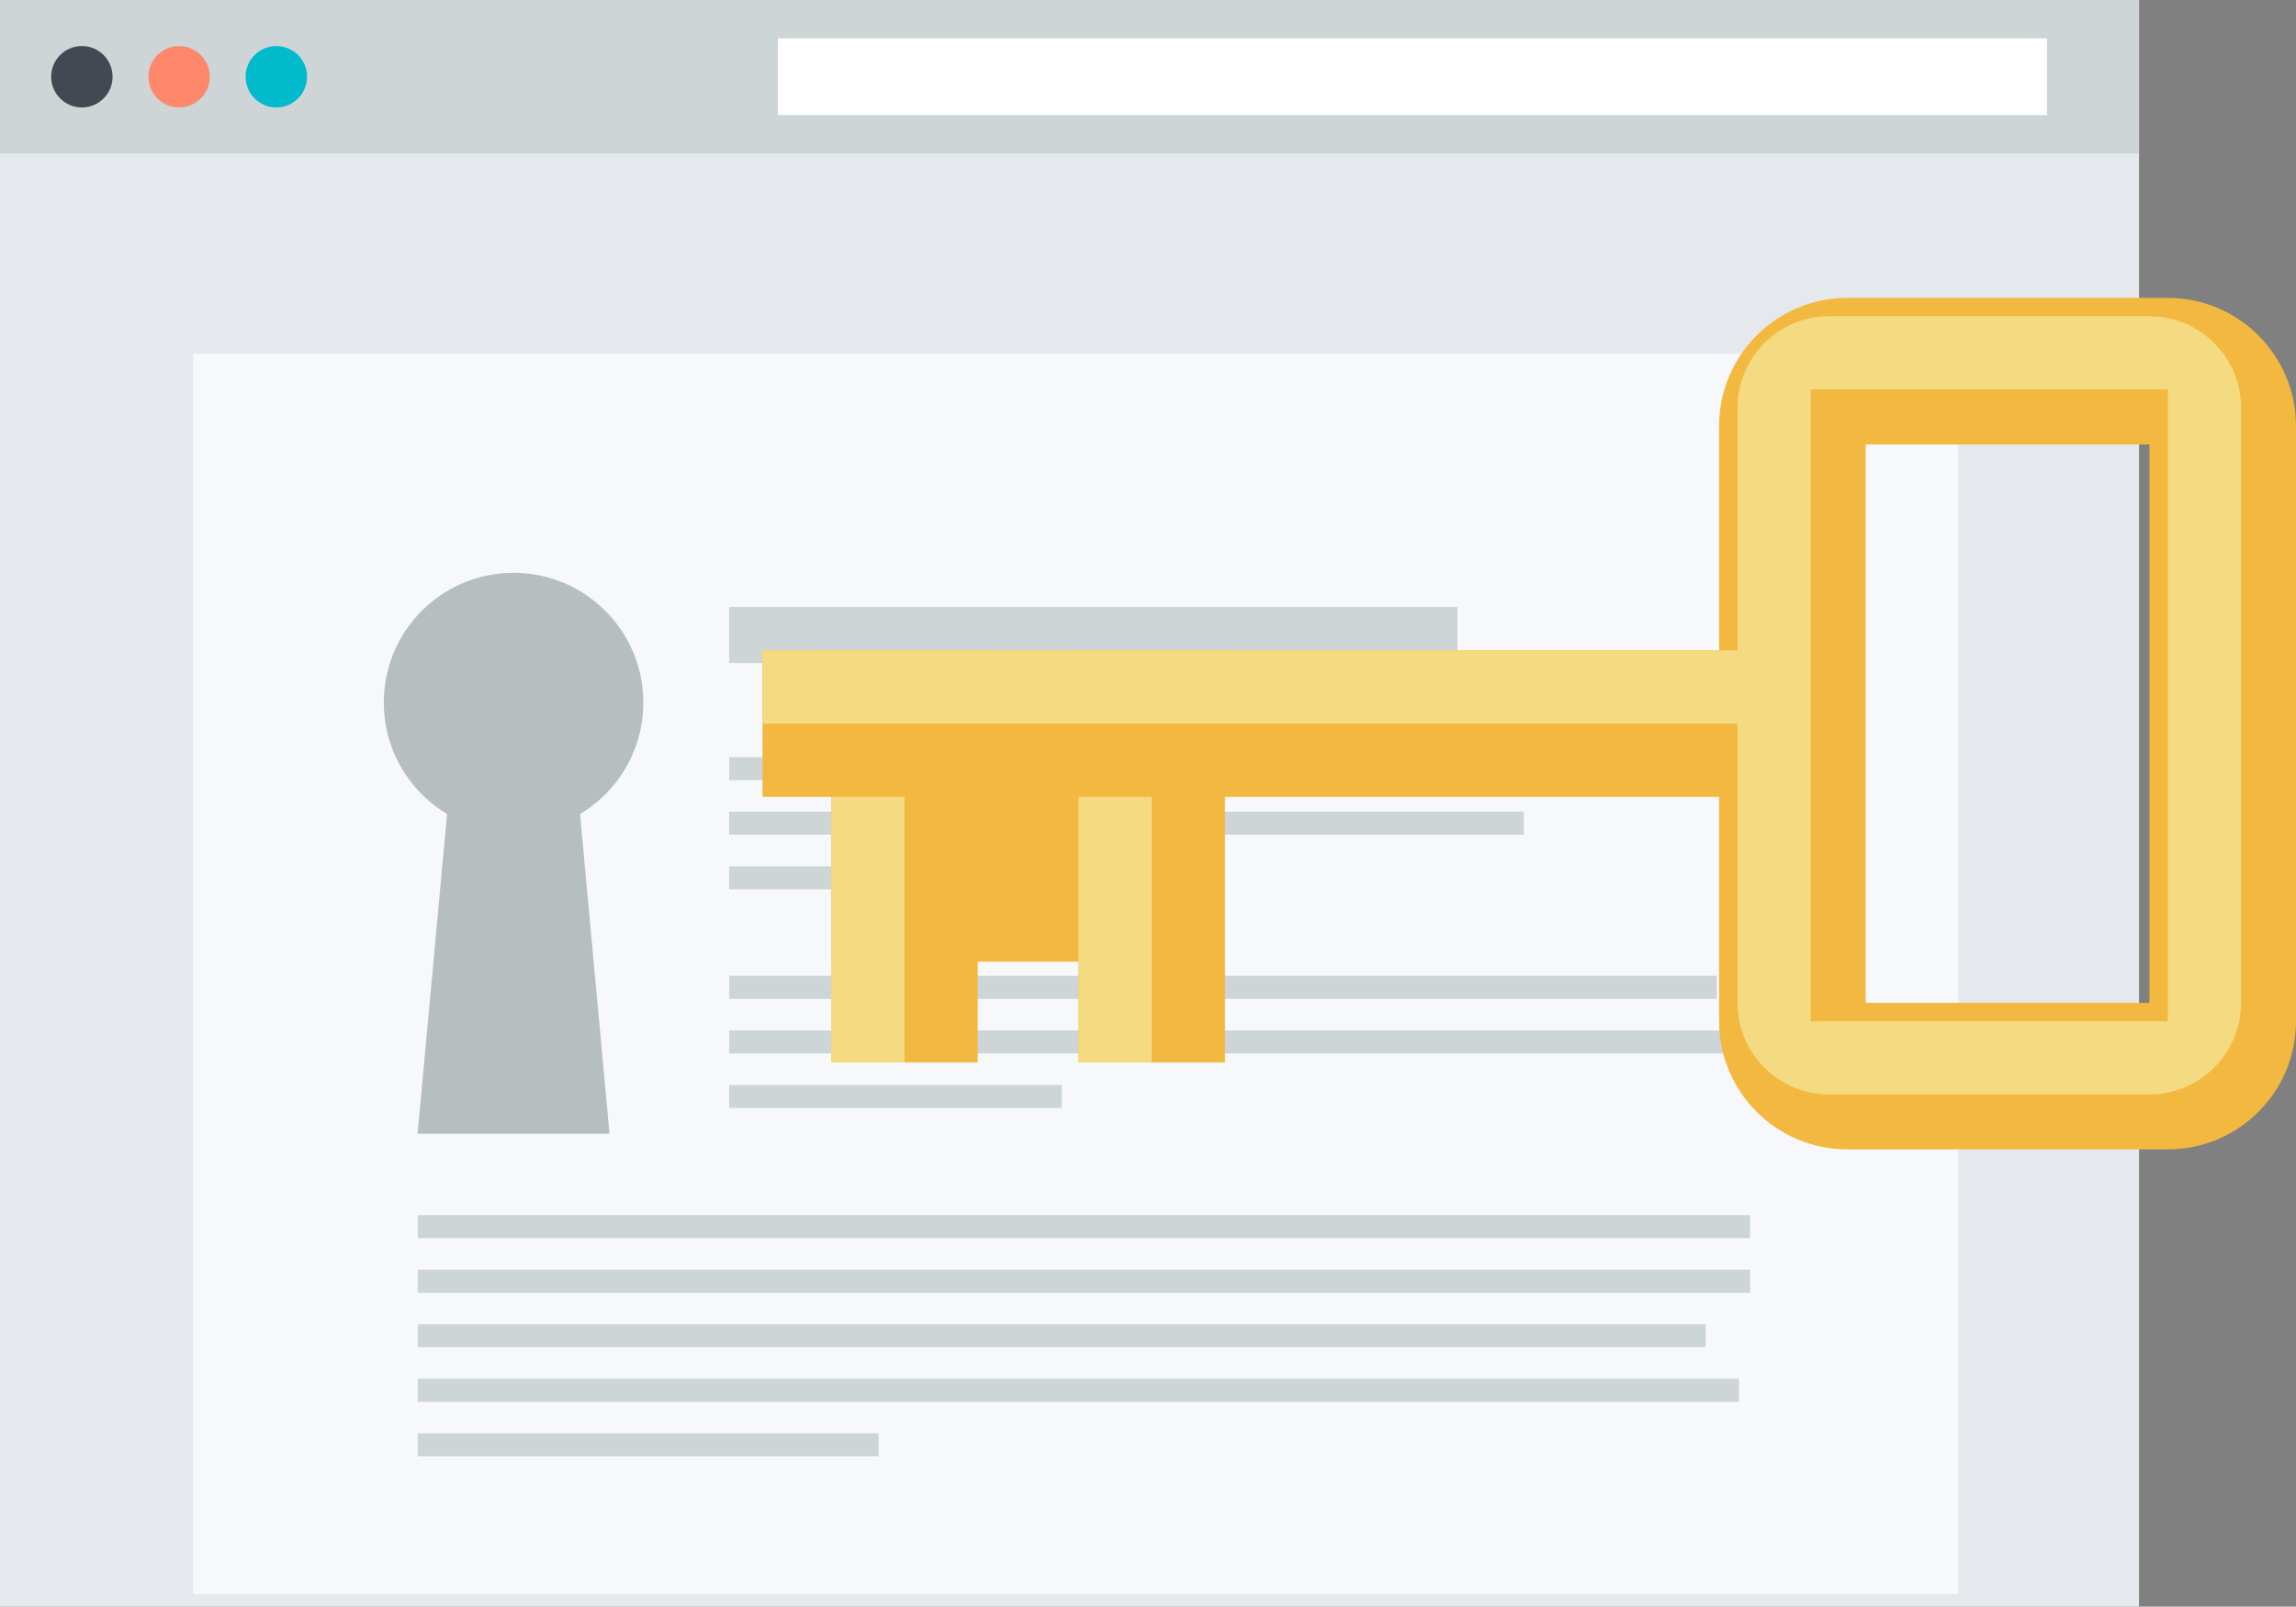 <?xml version="1.0" encoding="UTF-8" standalone="no"?>
<!-- Created with Inkscape (http://www.inkscape.org/) -->

<svg
   xmlns:dc="http://purl.org/dc/elements/1.1/"
   xmlns:cc="http://creativecommons.org/ns#"
   xmlns:rdf="http://www.w3.org/1999/02/22-rdf-syntax-ns#"
   xmlns:svg="http://www.w3.org/2000/svg"
   xmlns="http://www.w3.org/2000/svg"
   xmlns:sodipodi="http://sodipodi.sourceforge.net/DTD/sodipodi-0.dtd"
   xmlns:inkscape="http://www.inkscape.org/namespaces/inkscape"
   id="svg3572"
   version="1.1"
   inkscape:version="0.91 r13725"
   xml:space="preserve"
   width="114.269"
   height="79.97"
   viewBox="0 0 114.269 79.97"
   sodipodi:docname="clear-key.svg"><rect x="0" y="0" width="114.269" height="79.97" fill="#808080" stroke="none"/><defs
     id="defs3576"><clipPath
       clipPathUnits="userSpaceOnUse"
       id="clipPath3592"><path
         d="m 0,63.976 91.415,0 L 91.415,0 0,0 0,63.976 Z"
         id="path3594"
         inkscape:connector-curvature="0" /></clipPath></defs><sodipodi:namedview
     pagecolor="#ffffff"
     bordercolor="#666666"
     borderopacity="1"
     objecttolerance="10"
     gridtolerance="10"
     guidetolerance="10"
     inkscape:pageopacity="0"
     inkscape:pageshadow="2"
     inkscape:window-width="640"
     inkscape:window-height="480"
     id="namedview3574"
     showgrid="false"
     inkscape:zoom="2.9511021"
     inkscape:cx="57.134377"
     inkscape:cy="39.985062"
     inkscape:window-x="0"
     inkscape:window-y="0"
     inkscape:window-maximized="0"
     inkscape:current-layer="g3580" /><g
     id="g3580"
     inkscape:groupmode="layer"
     inkscape:label="clear-key"
     transform="matrix(1.25,0,0,-1.25,0,79.97)"><path
       d="m 0,0 85.166,0 0,63.977 L 0,63.977 0,0 Z"
       style="fill:#e5e8ec;fill-opacity:1;fill-rule:nonzero;stroke:none"
       id="path3582"
       inkscape:connector-curvature="0" /><path
       d="m 0,57.864 85.166,0 0,6.113 -85.166,0 0,-6.113 z"
       style="fill:#cdd5d7;fill-opacity:1;fill-rule:nonzero;stroke:none"
       id="path3584"
       inkscape:connector-curvature="0" /><path
       d="m 81.5,59.392 -50.529,0 0,3.056 50.529,0 0,-3.056 z"
       style="fill:#ffffff;fill-opacity:1;fill-rule:nonzero;stroke:none"
       id="path3586"
       inkscape:connector-curvature="0" /><g
       id="g3588"><g
         id="g3590"
         clip-path="url(#clipPath3592)"><g
           id="g3596"
           transform="translate(4.482,60.92)"><path
             d="m 0,0 c 0,-0.674 -0.547,-1.223 -1.223,-1.223 -0.675,0 -1.222,0.549 -1.222,1.223 0,0.677 0.547,1.222 1.222,1.222 C -0.547,1.222 0,0.677 0,0"
             style="fill:#424953;fill-opacity:1;fill-rule:nonzero;stroke:none"
             id="path3598"
             inkscape:connector-curvature="0" /></g><g
           id="g3600"
           transform="translate(8.354,60.92)"><path
             d="m 0,0 c 0,-0.674 -0.548,-1.223 -1.223,-1.223 -0.673,0 -1.22,0.549 -1.22,1.223 0,0.677 0.547,1.222 1.22,1.222 C -0.548,1.222 0,0.677 0,0"
             style="fill:#ff876c;fill-opacity:1;fill-rule:nonzero;stroke:none"
             id="path3602"
             inkscape:connector-curvature="0" /></g><g
           id="g3604"
           transform="translate(12.225,60.92)"><path
             d="m 0,0 c 0,-0.674 -0.547,-1.223 -1.223,-1.223 -0.673,0 -1.222,0.549 -1.222,1.223 0,0.677 0.549,1.222 1.222,1.222 C -0.547,1.222 0,0.677 0,0"
             style="fill:#01bacc;fill-opacity:1;fill-rule:nonzero;stroke:none"
             id="path3606"
             inkscape:connector-curvature="0" /></g><path
           d="m 77.963,0.5 -70.277,0 0,49.392 70.277,0 0,-49.392 z"
           style="fill:#f7f8fc;fill-opacity:1;fill-rule:nonzero;stroke:none"
           id="path3608"
           inkscape:connector-curvature="0" /><g
           id="g3610"
           transform="translate(25.615,36)"><path
             d="m 0,0 c 0,-2.854 -2.314,-5.167 -5.168,-5.167 -2.853,0 -5.166,2.313 -5.166,5.167 0,2.854 2.313,5.166 5.166,5.166 C -2.314,5.166 0,2.854 0,0"
             style="fill:#b7bec0;fill-opacity:1;fill-rule:nonzero;stroke:none"
             id="path3612"
             inkscape:connector-curvature="0" /></g><g
           id="g3614"
           transform="translate(16.627,18.832)"><path
             d="m 0,0 3.82,0 3.821,0 -1.505,16.333 -4.632,0 L 0,0 Z"
             style="fill:#b7bec0;fill-opacity:1;fill-rule:nonzero;stroke:none"
             id="path3616"
             inkscape:connector-curvature="0" /></g><path
           d="m 58.031,37.572 -29,0 0,2.234 29,0 0,-2.234 z"
           style="fill:#cdd5d7;fill-opacity:1;fill-rule:nonzero;stroke:none"
           id="path3618"
           inkscape:connector-curvature="0" /><path
           d="m 37.209,28.565 -8.178,0 0,0.917 8.178,0 0,-0.917 z"
           style="fill:#cdd5d7;fill-opacity:1;fill-rule:nonzero;stroke:none"
           id="path3620"
           inkscape:connector-curvature="0" /><path
           d="m 68.354,24.202 -39.322,0 0,0.917 39.322,0 0,-0.917 z"
           style="fill:#cdd5d7;fill-opacity:1;fill-rule:nonzero;stroke:none"
           id="path3622"
           inkscape:connector-curvature="0" /><path
           d="m 69.679,22.029 -40.647,0 0,0.918 40.647,0 0,-0.918 z"
           style="fill:#cdd5d7;fill-opacity:1;fill-rule:nonzero;stroke:none"
           id="path3624"
           inkscape:connector-curvature="0" /><path
           d="m 42.273,19.858 -13.242,0 0,0.917 13.242,0 0,-0.917 z"
           style="fill:#cdd5d7;fill-opacity:1;fill-rule:nonzero;stroke:none"
           id="path3626"
           inkscape:connector-curvature="0" /><path
           d="m 69.679,14.673 -53.044,0 0,0.916 53.044,0 0,-0.916 z"
           style="fill:#cdd5d7;fill-opacity:1;fill-rule:nonzero;stroke:none"
           id="path3628"
           inkscape:connector-curvature="0" /><path
           d="m 69.679,12.5 -53.044,0 0,0.916 53.044,0 0,-0.916 z"
           style="fill:#cdd5d7;fill-opacity:1;fill-rule:nonzero;stroke:none"
           id="path3630"
           inkscape:connector-curvature="0" /><path
           d="m 67.912,10.328 -51.277,0 0,0.917 51.277,0 0,-0.917 z"
           style="fill:#cdd5d7;fill-opacity:1;fill-rule:nonzero;stroke:none"
           id="path3632"
           inkscape:connector-curvature="0" /><path
           d="m 69.238,8.155 -52.604,0 0,0.917 52.604,0 0,-0.917 z"
           style="fill:#cdd5d7;fill-opacity:1;fill-rule:nonzero;stroke:none"
           id="path3634"
           inkscape:connector-curvature="0" /><path
           d="m 34.98,5.984 -18.346,0 0,0.918 18.346,0 0,-0.918 z"
           style="fill:#cdd5d7;fill-opacity:1;fill-rule:nonzero;stroke:none"
           id="path3636"
           inkscape:connector-curvature="0" /><path
           d="m 69.679,32.91 -40.647,0 0,0.916 40.647,0 0,-0.916 z"
           style="fill:#cdd5d7;fill-opacity:1;fill-rule:nonzero;stroke:none"
           id="path3638"
           inkscape:connector-curvature="0" /><path
           d="m 60.67,30.738 -31.639,0 0,0.917 31.639,0 0,-0.917 z"
           style="fill:#cdd5d7;fill-opacity:1;fill-rule:nonzero;stroke:none"
           id="path3640"
           inkscape:connector-curvature="0" /><path
           d="m 42.938,21.672 5.834,0 0,16.405 -5.834,0 0,-16.405 z"
           style="fill:#f3b840;fill-opacity:1;fill-rule:nonzero;stroke:none"
           id="path3642"
           inkscape:connector-curvature="0" /><path
           d="m 30.358,32.245 40.455,0 0,5.833 -40.455,0 0,-5.833 z"
           style="fill:#f3b840;fill-opacity:1;fill-rule:nonzero;stroke:none"
           id="path3644"
           inkscape:connector-curvature="0" /><path
           d="m 33.096,25.682 12.761,0 0,11.21 -12.761,0 0,-11.21 z"
           style="fill:#f3b840;fill-opacity:1;fill-rule:nonzero;stroke:none"
           id="path3646"
           inkscape:connector-curvature="0" /><path
           d="m 85.581,24.042 -11.301,0 0,22.237 11.301,0 0,-22.237 z m 0.729,28.071 -12.76,0 c -2.819,0 -5.104,-2.285 -5.104,-5.104 l 0,-23.697 c 0,-2.818 2.285,-5.104 5.104,-5.104 l 12.76,0 c 2.82,0 5.105,2.286 5.105,5.104 l 0,23.697 c 0,2.819 -2.285,5.104 -5.105,5.104"
           style="fill:#f3b840;fill-opacity:1;fill-rule:nonzero;stroke:none"
           id="path3648"
           inkscape:connector-curvature="0" /><path
           d="m 72.093,23.312 14.217,0 0,25.155 -14.217,0 0,-25.155 z m 0.728,-2.916 c -2.009,0 -3.644,1.636 -3.644,3.646 l 0,23.696 c 0,2.01 1.635,3.646 3.644,3.646 l 12.76,0 c 2.01,0 3.647,-1.636 3.647,-3.646 l 0,-23.696 c 0,-2.01 -1.637,-3.646 -3.647,-3.646 l -12.76,0 z"
           style="fill:#f4da80;fill-opacity:1;fill-rule:nonzero;stroke:none"
           id="path3650"
           inkscape:connector-curvature="0" /><path
           d="m 33.096,21.672 5.832,0 0,16.405 -5.832,0 0,-16.405 z"
           style="fill:#f3b840;fill-opacity:1;fill-rule:nonzero;stroke:none"
           id="path3652"
           inkscape:connector-curvature="0" /><path
           d="m 33.096,21.672 2.916,0 0,10.572 -2.916,0 0,-10.572 z"
           style="fill:#f4da80;fill-opacity:1;fill-rule:nonzero;stroke:none"
           id="path3654"
           inkscape:connector-curvature="0" /><path
           d="m 42.938,21.672 2.918,0 0,10.572 -2.918,0 0,-10.572 z"
           style="fill:#f4da80;fill-opacity:1;fill-rule:nonzero;stroke:none"
           id="path3656"
           inkscape:connector-curvature="0" /><path
           d="m 30.358,35.162 40.455,0 0,2.916 -40.455,0 0,-2.916 z"
           style="fill:#f4da80;fill-opacity:1;fill-rule:nonzero;stroke:none"
           id="path3658"
           inkscape:connector-curvature="0" /></g></g></g></svg>